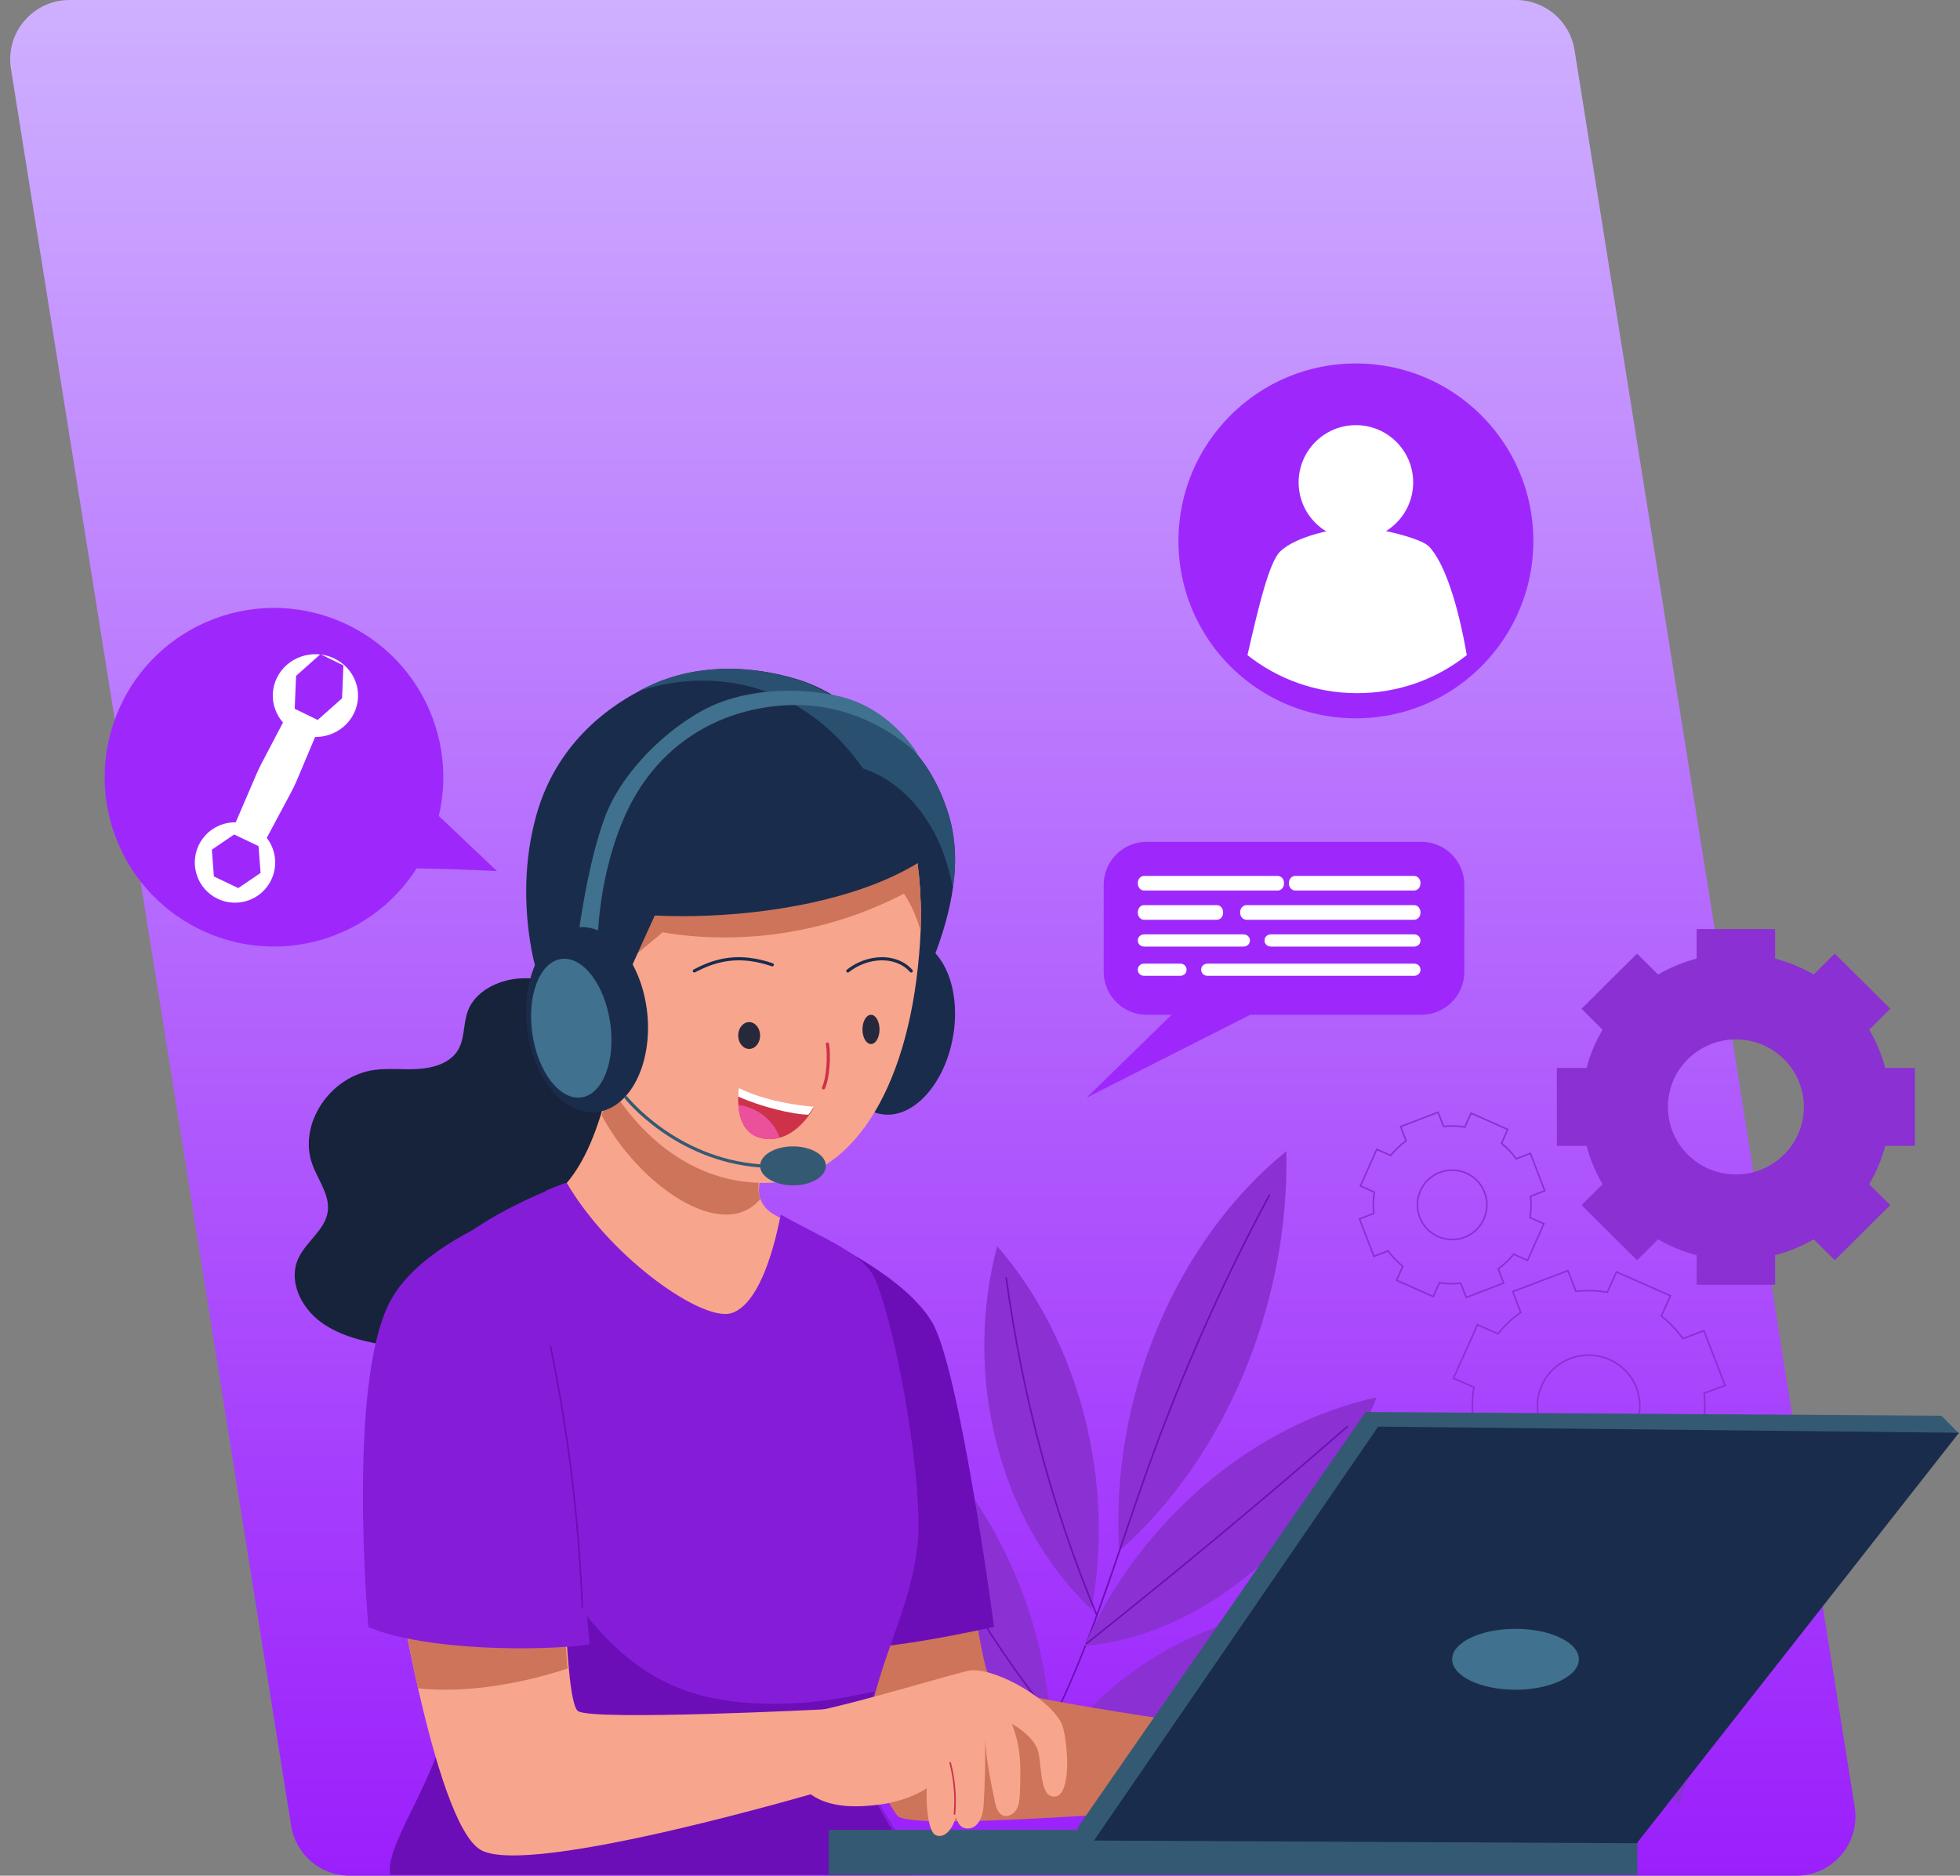 <svg width="1653" height="1582" viewBox="0 0 1653 1582" fill="none" xmlns="http://www.w3.org/2000/svg">
<rect x="0" y="0" width="1653" height="1582" fill="#808080" stroke="none"/>
<path d="M9.228 57.873C4.385 27.502 27.85 0 58.605 0H1278.53C1303.1 0 1324.03 17.858 1327.9 42.127L1564.22 1524.13C1569.06 1554.5 1545.6 1582 1514.84 1582H294.924C270.349 1582 249.417 1564.14 245.547 1539.87L9.228 57.873Z" fill="url(#paint0_linear_287_1922)"/>
<path d="M1464.01 990.535C1432.34 990.535 1406.66 965.034 1406.66 933.579C1406.66 902.158 1432.34 876.657 1464.01 876.657C1495.65 876.657 1521.32 902.158 1521.32 933.579C1521.32 965.034 1495.65 990.535 1464.01 990.535ZM1615.01 966.455V900.737H1589.92C1586.91 889.245 1582.32 878.41 1576.43 868.432L1594.17 850.783L1547.38 804.306L1529.6 821.928C1519.55 816.082 1508.65 811.522 1497.08 808.526V783.608H1430.9V808.526C1419.33 811.522 1408.42 816.082 1398.38 821.928L1380.61 804.306L1333.81 850.783L1351.55 868.432C1345.67 878.41 1341.1 889.245 1338.06 900.737H1312.97V966.455H1338.06C1341.1 977.947 1345.67 988.782 1351.55 998.76L1333.81 1016.41L1380.61 1062.89L1398.38 1045.26C1408.42 1051.11 1419.33 1055.64 1430.9 1058.67V1083.58H1497.08V1058.67C1508.65 1055.64 1519.55 1051.11 1529.6 1045.26L1547.38 1062.89L1594.17 1016.41L1576.43 998.76C1582.32 988.782 1586.91 977.947 1589.92 966.455H1615.01Z" fill="#8B30D2"/>
<path d="M1355.26 1225.68C1332.99 1234.14 1308.02 1223.12 1299.48 1201.05C1290.94 1179.01 1302.07 1154.26 1324.33 1145.79C1346.57 1137.34 1371.55 1148.36 1380.08 1170.41C1388.62 1192.47 1377.5 1217.22 1355.26 1225.68ZM1454.87 1168.43L1437.02 1122.32L1419.38 1129.03C1414.14 1121.77 1407.97 1115.4 1401.13 1109.98L1408.81 1092.85L1363.29 1072.76L1355.58 1089.87C1346.93 1088.46 1338.02 1088.17 1329.08 1089.16L1322.31 1071.68L1275.79 1089.37L1282.56 1106.85C1275.24 1112.04 1268.81 1118.16 1263.33 1124.94L1246.06 1117.33L1225.79 1162.44L1243.05 1170.08C1241.62 1178.65 1241.35 1187.47 1242.34 1196.35L1224.7 1203.05L1242.54 1249.16L1260.18 1242.45C1265.44 1249.7 1271.59 1256.08 1278.44 1261.5L1270.76 1278.63L1316.27 1298.72L1323.98 1281.61C1332.63 1283.02 1341.53 1283.29 1350.48 1282.32L1357.25 1299.8L1403.77 1282.11L1397 1264.63C1404.31 1259.42 1410.75 1253.32 1416.23 1246.54L1433.5 1254.15L1453.78 1209.04L1436.51 1201.4C1437.94 1192.83 1438.23 1184 1437.23 1175.13L1454.87 1168.43Z" stroke="#8B30D2" stroke-width="1.333" stroke-miterlimit="10"/>
<path d="M1235.2 1043.54C1220.09 1049.34 1203.14 1041.78 1197.35 1026.68C1191.56 1011.58 1199.11 994.64 1214.22 988.843C1229.31 983.053 1246.25 990.602 1252.04 1005.7C1257.84 1020.8 1250.29 1037.75 1235.2 1043.54V1043.54ZM1302.79 1004.34L1290.68 972.776L1278.71 977.368C1275.16 972.4 1270.97 968.038 1266.32 964.32L1271.54 952.594L1240.65 938.837L1235.42 950.554C1229.55 949.585 1223.51 949.391 1217.44 950.07L1212.85 938.102L1181.28 950.208L1185.87 962.18C1180.9 965.734 1176.54 969.923 1172.82 974.566L1161.1 969.357L1147.34 1000.24L1159.06 1005.47C1158.09 1011.34 1157.91 1017.38 1158.57 1023.46L1146.61 1028.05L1158.71 1059.61L1170.68 1055.02C1174.25 1059.99 1178.43 1064.35 1183.07 1068.07L1177.86 1079.79L1208.75 1093.55L1213.97 1081.84C1219.85 1082.8 1225.89 1082.99 1231.96 1082.32L1236.55 1094.29L1268.12 1082.18L1263.53 1070.21C1268.49 1066.64 1272.86 1062.47 1276.57 1057.82L1288.29 1063.03L1302.05 1032.15L1290.34 1026.92C1291.31 1021.05 1291.5 1015 1290.82 1008.93L1302.79 1004.34Z" stroke="#8B30D2" stroke-width="1.333" stroke-miterlimit="10"/>
<path d="M1292.52 456.187C1292.52 503.57 1270.37 545.806 1235.91 573.099C1210.55 593.233 1178.46 605.178 1143.52 605.178C1108.67 605.178 1076.59 593.233 1051.13 573.099C1016.63 545.806 994.529 503.57 994.529 456.187C994.529 373.903 1061.24 307.191 1143.52 307.191C1225.8 307.191 1292.52 373.903 1292.52 456.187Z" fill="#9E28FC"/>
<path d="M1292.52 456.187C1292.52 503.57 1270.37 545.806 1235.91 573.099C1210.55 593.233 1178.46 605.178 1143.52 605.178C1108.67 605.178 1076.59 593.233 1051.13 573.099C1016.63 545.806 994.529 503.57 994.529 456.187C994.529 373.903 1061.24 307.191 1143.52 307.191C1225.8 307.191 1292.52 373.903 1292.52 456.187V456.187Z" stroke="#9E28FC" stroke-width="1.333" stroke-miterlimit="10"/>
<path d="M1143.52 358.57C1170.2 358.57 1191.82 380.191 1191.82 406.862C1191.82 433.532 1170.2 455.158 1143.52 455.158C1116.85 455.158 1095.23 433.532 1095.23 406.862C1095.23 380.191 1116.85 358.57 1143.52 358.57Z" fill="white"/>
<path d="M1237.03 552.557C1211.64 572.686 1179.53 584.629 1144.55 584.629C1109.67 584.629 1077.56 572.686 1052.07 552.557C1061.61 510.641 1070.39 474.454 1079.52 465.281C1092.42 452.4 1126.68 444.884 1144.51 444.884C1162.33 444.884 1198.2 454.009 1204.83 460.63C1218.35 474.095 1230 511.269 1237.03 552.557Z" fill="white"/>
<path d="M930.822 819.637V746.25C930.822 726.219 947.076 709.988 967.134 709.988H1198.66C1218.72 709.988 1234.97 726.219 1234.97 746.25V819.637C1234.97 839.667 1218.72 855.898 1198.66 855.898H967.177C947.119 855.942 930.822 839.667 930.822 819.637Z" fill="#9E28FC"/>
<path d="M1028.02 816.852L916.436 925.771L1097.28 834.193" fill="#9E28FC"/>
<path d="M959.594 745.138V744.709C959.594 741.424 961.976 738.758 964.912 738.758H1077.58C1080.52 738.758 1082.9 741.424 1082.9 744.709V745.138C1082.9 748.423 1080.52 751.089 1077.58 751.089H964.912C961.976 751.089 959.594 748.423 959.594 745.138Z" fill="white"/>
<path d="M1087.01 745.138V744.709C1087.01 741.424 1089.43 738.758 1092.42 738.758H1192.57C1195.56 738.758 1197.98 741.424 1197.98 744.709V745.138C1197.98 748.423 1195.56 751.089 1192.57 751.089H1092.42C1089.43 751.089 1087.01 748.423 1087.01 745.138Z" fill="white"/>
<path d="M1045.91 769.799V769.371C1045.91 766.086 1048.29 763.42 1051.23 763.42H1192.66C1195.6 763.42 1197.98 766.086 1197.98 769.371V769.799C1197.98 773.084 1195.6 775.75 1192.66 775.75H1051.23C1048.29 775.75 1045.91 773.084 1045.91 769.799Z" fill="white"/>
<path d="M959.594 769.799V769.371C959.594 766.086 961.918 763.42 964.782 763.42H1026.33C1029.2 763.42 1031.52 766.086 1031.52 769.371V769.799C1031.52 773.084 1029.2 775.75 1026.33 775.75H964.782C961.918 775.75 959.594 773.084 959.594 769.799Z" fill="white"/>
<path d="M1066.46 793.397V793.04C1066.46 790.303 1068.83 788.081 1071.75 788.081H1192.69C1195.61 788.081 1197.98 790.303 1197.98 793.04V793.397C1197.98 796.135 1195.61 798.356 1192.69 798.356H1071.75C1068.83 798.356 1066.46 796.135 1066.46 793.397Z" fill="white"/>
<path d="M959.594 793.397V793.04C959.594 790.303 961.973 788.081 964.905 788.081H1048.82C1051.75 788.081 1054.13 790.303 1054.13 793.04V793.397C1054.13 796.135 1051.75 798.356 1048.82 798.356H964.905C961.973 798.356 959.594 796.135 959.594 793.397Z" fill="white"/>
<path d="M959.594 818.057V817.7C959.594 814.963 961.935 812.741 964.82 812.741H995.469C998.354 812.741 1000.7 814.963 1000.7 817.7V818.057C1000.7 820.795 998.354 823.017 995.469 823.017H964.82C961.935 823.017 959.594 820.795 959.594 818.057Z" fill="white"/>
<path d="M1013.03 818.057V817.7C1013.03 814.963 1015.41 812.741 1018.36 812.741H1192.65C1195.59 812.741 1197.98 814.963 1197.98 817.7V818.057C1197.98 820.795 1195.59 823.017 1192.65 823.017H1018.36C1015.41 823.017 1013.03 820.795 1013.03 818.057Z" fill="white"/>
<path d="M180.403 522.029C254.134 494.049 336.587 531.135 364.567 604.862C392.548 678.594 355.462 761.043 281.735 789.028C208.005 817.008 125.552 779.922 97.57 706.195C69.588 632.463 106.673 550.01 180.403 522.029Z" fill="#9E28FC"/>
<path d="M228.747 742.127C220.644 759.006 200.39 766.119 183.513 758.018C166.635 749.912 159.522 729.662 167.625 712.784C175.728 695.905 195.98 688.792 212.859 696.893C229.738 704.999 236.851 725.248 228.747 742.127Z" fill="white"/>
<path d="M180.395 739.22L178.664 716.614L197.485 703.823L218.035 713.634L219.766 736.24L200.946 749.035L180.395 739.22Z" fill="#9E28FC"/>
<path d="M298.42 601.801C289.822 619.192 268.346 626.521 250.444 618.169C232.542 609.822 224.998 588.954 233.59 571.568C242.187 554.177 263.668 546.848 281.566 555.195C299.468 563.547 307.012 584.411 298.42 601.801Z" fill="white"/>
<path d="M248.535 597.765L249.698 570.022L270.247 551.747L289.637 561.221L288.474 588.964L267.921 607.234L248.535 597.765Z" fill="#9E28FC"/>
<path d="M223.218 709.988L197.158 697.375L216.415 652.591C217.637 649.75 218.968 646.961 220.404 644.223L243.026 601.069L269.086 613.682L250.513 657.781C249.078 661.196 247.487 664.537 245.742 667.797L223.218 709.988Z" fill="white"/>
<path d="M332.795 733.246C337.858 730.829 419.108 734.649 419.108 734.649L360.541 679.162L332.795 733.246Z" fill="#9E28FC"/>
<path d="M943.955 1308.02C935.72 1179.72 991.273 1046.94 1084.84 970.983C1087.74 1099.92 1032.74 1230.42 943.955 1308.02Z" fill="#8B30D2"/>
<path d="M1070.57 1007.97C1030.85 1081.84 996.5 1159.13 967.957 1238.87C933.267 1335.68 905.97 1438.53 846.562 1519.69" stroke="#6C0EB7" stroke-width="1.333" stroke-miterlimit="10" stroke-linecap="round"/>
<path d="M914.381 1388.17C962.054 1281.73 1056.67 1201.31 1160.99 1178.55C1116.58 1292.62 1016.68 1379.63 914.381 1388.17Z" fill="#8B30D2"/>
<path d="M1136.33 1203.21C1064.25 1265.95 990.95 1326.93 916.436 1386.11" stroke="#6C0EB7" stroke-width="1.333" stroke-miterlimit="10" stroke-linecap="round"/>
<path d="M885.611 1481.99C949.545 1387.13 1067.5 1337.63 1165.1 1364.69C1093.32 1458.35 975.11 1507.99 885.611 1481.99Z" fill="#8B30D2"/>
<path d="M1140.44 1371.72C1057.36 1424.45 967.734 1463.39 875.334 1486.81" stroke="#6C0EB7" stroke-width="1.333" stroke-miterlimit="10" stroke-linecap="round"/>
<path d="M920.396 1357.34C941.069 1249.97 910.059 1130.3 841.016 1051.13C812.71 1156.64 839.708 1280.28 920.396 1357.34Z" fill="#8B30D2"/>
<path d="M848.619 1077.85C862.356 1177.28 886.792 1270.41 924.657 1361.45" stroke="#6C0EB7" stroke-width="1.333" stroke-miterlimit="10" stroke-linecap="round"/>
<path d="M885.61 1447.76C876.916 1338.21 820.364 1235.33 737.645 1178.55C742.422 1236.57 757.959 1292.5 782.62 1343.34C810.982 1401.75 852.643 1438.79 885.61 1447.76Z" fill="#8B30D2"/>
<path d="M747.92 1201.15C780.924 1292.25 828.423 1376.7 887.665 1449.82" stroke="#6C0EB7" stroke-width="1.333" stroke-miterlimit="10" stroke-linecap="round"/>
<path d="M1416.03 1521.74C1454.79 1419.87 1447.06 1304.39 1395.76 1219.65C1375.4 1273.69 1365.7 1330.22 1366.55 1385.94C1367.48 1449.92 1389.71 1500.22 1416.03 1521.74Z" fill="#8B30D2"/>
<path d="M318.453 1316.24C301.688 1215.11 336.351 1107.93 409.565 1034.69C417.991 1139.31 385.901 1245.9 318.453 1316.24Z" fill="#8B30D2"/>
<path d="M392.393 1075.79C383.974 1160.65 357.94 1243.59 316.355 1318.29" stroke="#6C0EB7" stroke-width="1.333" stroke-miterlimit="10" stroke-linecap="round"/>
<path d="M818.556 1328.57C818.556 1328.57 827.949 1414.89 838.456 1421.81C857.241 1434.24 1074.68 1462.97 1074.68 1462.97L1067.56 1519.7C1067.56 1519.7 769.751 1546.54 757.099 1531.61C735.141 1505.72 696.543 1380.82 696.543 1380.82L818.556 1328.57Z" fill="#CE745A"/>
<path d="M673.938 1104.94L698.344 1047.02C698.344 1047.02 764.559 1077.76 786.398 1115.73C809.761 1156.32 838.344 1372.11 838.344 1372.11C838.344 1372.11 721.445 1398.73 699.954 1387.42C678.462 1376.11 673.938 1104.94 673.938 1104.94Z" fill="#6C0EB7"/>
<path d="M490.703 835.535C473.747 829.335 455.798 823.91 437.633 825.288C419.469 826.666 400.916 836.266 394.746 852.196C390.345 863.476 392.373 876.779 385.426 886.939C378.782 896.669 365.579 900.716 353.239 901.534C340.856 902.395 328.387 900.759 316.09 902.352C278.122 907.389 251.026 948.547 263.495 982.257C268.457 995.689 278.639 1008.52 276.309 1022.51C273.85 1037.49 258.102 1047.35 251.63 1061.26C243.044 1079.77 253.313 1102.2 270.269 1114.82C287.225 1127.39 309.273 1132.17 330.674 1135.35C360.143 1139.74 390.561 1141.81 419.684 1135.61C448.808 1129.41 476.637 1114.08 491.695 1090.15C498.383 1079.56 502.439 1067.59 510.205 1057.64C526.256 1037.11 554.689 1029.14 577.082 1014.59C601.546 998.617 619.495 967.533 605.084 943.209C591.191 919.831 555.034 914.622 540.537 891.589C534.54 882.074 533.116 870.751 529.233 860.376C525.263 849.957 515.771 844.705 490.703 835.535Z" fill="#16233A"/>
<path d="M587.738 1122.62C592.022 1127.49 597.085 1132.83 604.095 1133.3C611.495 1133.81 617.683 1128.64 622.443 1123.65C647.023 1097.99 663.25 1066.48 669.828 1033.98C663.726 1030.57 657.841 1027.28 652.518 1024.21C647.585 1021.3 643.864 1017.25 641.743 1012.51C640.272 1009 639.753 1005.33 640.142 1001.49C643.604 969.381 646.676 951.49 658.101 918.912C603.836 906.828 552.643 892.481 523.217 868.229C519.625 883.173 515.384 912.421 506.34 941.413C496.69 972.113 481.631 1002.47 456.1 1015.54C506.21 1044.74 550.912 1081.04 587.738 1122.62Z" fill="#F8A58D"/>
<path d="M639.745 1000.18C639.36 1003.99 639.873 1007.67 641.327 1011.09C609.586 1049.14 538.619 999.423 507.477 940.696C516.417 911.988 520.609 883.026 524.16 868.228C553.206 892.243 603.854 906.492 657.497 918.415C646.204 950.674 643.167 968.347 639.745 1000.18Z" fill="#CE745A"/>
<path d="M729.472 1468.2C722.426 1514.95 772.777 1556.28 774.023 1581.25C667.091 1581.25 462.266 1581.25 329.024 1581.25C323.826 1552.41 380.149 1487.53 380.149 1423.47C380.149 1414.99 379.805 1405.69 379.118 1395.7C377.314 1367.12 373.103 1333.11 368.42 1298.24C355.704 1204.69 338.777 1104.64 351.279 1083.89C375.767 1043.46 433.035 1016 461.433 1004.2C471.185 1000.15 477.544 997.957 478.016 997.699C513.631 1058.57 586.108 1110.49 613.475 1108.17C621.079 1107.56 643.634 1099.69 658.542 1024.48C664.342 1027.79 670.141 1030.85 675.898 1033.82C704.21 1048.58 730.761 1060.77 738.408 1079.75C758.6 1129.74 778.405 1255.74 774.023 1300.57C769.598 1345.77 751.468 1380.29 738.751 1425.67C735.787 1436.3 733.081 1447.58 730.889 1459.72C730.331 1462.43 729.901 1465.27 729.472 1468.2Z" fill="#851DD8"/>
<path d="M770.586 1581.3C664 1581.3 461.238 1581.3 329.023 1581.3C323.842 1552.61 379.983 1488.06 379.983 1424.32C379.983 1415.89 379.64 1406.63 378.955 1396.7C377.156 1368.26 372.96 1334.42 368.292 1299.72C388.462 1321.01 417.881 1231.06 430.899 1257.41C501.343 1399.61 556.884 1437 653.407 1437C682.183 1437 708.734 1433.02 737.425 1426.51C734.47 1437.09 731.772 1448.31 729.588 1460.39C729.075 1463.13 728.603 1465.96 728.175 1468.87C721.152 1515.3 769.344 1556.42 770.586 1581.3Z" fill="#6C0EB7"/>
<path d="M675.992 1034.16C671.367 1067.93 657.664 1113.43 617.81 1125.42C563.951 1141.63 486.015 1040.46 460.209 1004.26C470.021 1000.18 476.419 997.96 476.894 997.699C512.728 1059.15 585.65 1111.56 613.185 1109.21C620.836 1108.61 643.53 1100.65 658.529 1024.73C664.364 1028.03 670.2 1031.12 675.992 1034.16Z" fill="#851DD8"/>
<path d="M698.984 1543.3V1581.34H1380.88V1543.3L698.984 1543.3Z" fill="#345A73"/>
<path d="M1652.16 1209.07L1637.32 1194.05L1151.8 1190.88L908.217 1542.36L920.946 1552.57L1652.16 1209.07Z" fill="#345A73"/>
<path d="M1162.28 1203.21L922.602 1552.35L1380.42 1554.63L1652.15 1208.41L1162.28 1203.21Z" fill="#1A2C4C"/>
<path d="M1278.13 1373.78C1307.64 1373.78 1331.56 1385.28 1331.56 1399.47C1331.56 1413.66 1307.64 1425.16 1278.13 1425.16C1248.62 1425.16 1224.7 1413.66 1224.7 1399.47C1224.7 1385.28 1248.62 1373.78 1278.13 1373.78Z" fill="#40718F"/>
<path d="M708.688 857.15C716.094 816.6 743.341 787.765 769.545 792.751C795.753 797.733 810.995 834.646 803.593 875.197C796.187 915.747 768.939 944.582 742.735 939.596C716.527 934.614 701.286 897.701 708.688 857.15Z" fill="#1A2C4C"/>
<path d="M803.669 748.726C798.744 784.102 783.161 823.094 760.445 866.174C752.463 830.884 747.367 787.89 740.319 744.896C733.143 701.816 724.015 658.736 708.177 623.531C704.61 615.742 700.747 608.296 696.543 601.41C705.927 600.507 715.438 601.41 724.482 603.95C738.621 607.78 751.868 615.182 762.695 625.081C780.698 641.306 792.757 663.427 799.933 686.753C805.835 706.119 806.896 726.691 803.669 748.726Z" fill="#1A2C4C"/>
<path d="M776.426 784.991C776.17 791.916 775.7 798.969 775.059 805.98C765.315 919.686 717.581 997.698 644.548 997.698C541.43 997.698 474.594 882.026 474.594 768.704C474.594 656.922 543.054 576.003 623.181 585.364C669.377 590.665 703.137 606.011 727.111 628.495C742.965 643.457 754.418 661.539 762.238 682.1C771.17 705.14 775.486 731.216 776.383 759.3C776.383 759.386 776.469 759.471 776.469 759.557C776.811 767.849 776.725 776.313 776.426 784.991Z" fill="#F8A58D"/>
<path d="M776.418 785.231C773.317 774.178 768.708 763.384 762.42 753.707C701.131 785.704 628.085 798.048 558.828 786.35C545.649 797.317 532.771 808.111 519.807 818.906C520.065 766.867 520.797 731.644 541.126 706.442C560.206 682.788 592.035 673.885 622.184 670.014C656.123 665.585 690.622 665.757 724.475 670.659C737.439 672.466 750.877 675.261 762.162 681.798C771.163 704.979 775.513 731.214 776.418 759.47C776.418 759.556 776.504 759.642 776.504 759.728C776.805 767.985 776.719 776.501 776.418 785.231Z" fill="#CE745A"/>
<path d="M793.133 714.204C778.903 726.253 761.061 736.237 741.027 744.328C684.02 767.351 609.946 774.968 552.208 772.171C523.834 834.571 512.355 856.948 505.089 911.387C477.36 885.351 454.789 837.669 448.082 800.186C441.462 762.832 442.107 723.628 452.511 686.92C468.89 629.039 510.205 598.054 538.838 582.992C545.974 579.076 552.423 576.365 557.41 574.385C593.996 560.227 635.225 561.518 672.756 573.008C693.22 579.377 710.46 590.136 724.948 603.39C754.226 629.856 772.325 665.704 784.019 692.557C787.716 700.777 790.682 708.222 793.133 714.204Z" fill="#1A2C4C"/>
<path d="M803.652 749.035C801.295 736.452 797.782 724.259 792.812 712.498C790.027 705.839 786.599 699.396 782.614 693.17C769.632 672.588 750.736 655.638 727.899 648.157C721.386 638.947 714.531 630.645 707.333 623.295C681.41 596.702 650.989 581.482 618.769 576.164C591.947 571.796 564.054 574.261 538.303 583.082C545.415 579.147 551.842 576.423 556.812 574.434C593.275 560.208 634.365 561.505 671.77 573.05C692.165 579.45 709.346 590.26 723.786 603.577C738.054 607.426 751.422 614.863 762.348 624.808C780.515 641.109 792.683 663.334 799.924 686.77C805.837 706.228 806.908 726.897 803.652 749.035Z" fill="#2A5070"/>
<path d="M585.568 818.906C604.394 808.918 623.937 804.413 651.331 813.697" stroke="#1A2C4C" stroke-width="2.667" stroke-miterlimit="10" stroke-linecap="round"/>
<path d="M715.039 818.906C731.46 805.877 755.79 804.551 768.471 818.906" stroke="#1A2C4C" stroke-width="2.667" stroke-miterlimit="10" stroke-linecap="round"/>
<path d="M697.81 880.559C699.47 889.35 698.576 908.803 694.488 917.551" stroke="#CD3249" stroke-width="2.667" stroke-miterlimit="10" stroke-linecap="round"/>
<path d="M631.808 862.063C636.915 862.063 641.056 867.126 641.056 873.366C641.056 879.61 636.915 884.669 631.808 884.669C626.702 884.669 622.561 879.61 622.561 873.366C622.561 867.126 626.702 862.063 631.808 862.063Z" fill="#25293B"/>
<path d="M734.562 855.9C738.534 855.9 741.755 861.423 741.755 868.23C741.755 875.042 738.534 880.561 734.562 880.561C730.59 880.561 727.369 875.042 727.369 868.23C727.369 861.423 730.59 855.9 734.562 855.9Z" fill="#25293B"/>
<path d="M686.268 934.273C686.268 934.273 684.733 937.244 681.792 941.276C677.189 947.43 669.345 955.919 658.646 959.229H658.604C654.085 960.672 649.183 961.181 643.727 960.205C627.699 957.362 623.479 942.634 622.712 931.302C622.542 929.095 622.542 927.058 622.584 925.191C622.669 920.607 623.181 917.551 623.181 917.551C648.714 931.557 686.268 934.273 686.268 934.273Z" fill="#CD3249"/>
<path d="M686.268 933.484C686.268 933.484 684.733 936.314 681.791 940.156C668.742 939.994 642.048 933.645 622.561 924.83C622.646 920.462 623.158 917.55 623.158 917.55C648.7 930.896 686.268 933.484 686.268 933.484Z" fill="white"/>
<path d="M657.497 959.261C653.099 960.673 648.327 961.171 643.016 960.216C627.415 957.434 623.307 943.024 622.561 931.937C630.112 932.85 637.415 935.757 643.473 940.367C649.821 945.225 654.675 951.828 657.497 959.261Z" fill="#EA509C"/>
<path d="M503.979 798.356C503.979 798.356 503.075 744.906 525.425 691.798C553.46 625.145 610.606 596.641 666.029 594.712C732.822 592.354 774.637 636.975 774.637 636.975C774.637 636.975 752.889 598.784 709.998 587.811C681.834 580.61 639.329 579.452 605.223 593.254C570.082 607.442 526.286 646.834 510.439 688.454C494.634 730.075 486.926 794.885 486.926 794.885L503.979 798.356Z" fill="#40718F"/>
<path d="M487.154 782.101C515.178 779.147 541.472 811.633 545.89 854.663C550.304 897.689 531.163 934.96 503.139 937.915C475.115 940.865 448.817 908.378 444.403 865.352C439.989 822.327 459.126 785.051 487.154 782.101Z" fill="#1A2C4C"/>
<path d="M473.122 808.848C491.226 806.096 509.778 829.99 514.561 862.215C519.349 894.445 508.553 922.8 490.453 925.556C472.349 928.307 453.798 904.414 449.014 872.184C444.226 839.958 455.022 811.599 473.122 808.848Z" fill="#40718F"/>
<path d="M668.8 966.873C684.124 966.873 696.544 974.236 696.544 983.313C696.544 992.395 684.124 999.754 668.8 999.754C653.481 999.754 641.057 992.395 641.057 983.313C641.057 974.236 653.481 966.873 668.8 966.873Z" fill="#345A73"/>
<path d="M528.027 925.772C528.027 925.772 569.295 977.951 641.057 983.314" stroke="#345A73" stroke-width="2.667" stroke-miterlimit="10" stroke-linecap="round"/>
<path d="M698.6 1441.55L695.928 1509.77C695.928 1509.77 446.718 1583.71 405.564 1560.33C385.483 1548.89 366.737 1486.01 352.732 1424.61C338.08 1360.1 328.686 1297.3 328.686 1297.3L474.772 1268.97C474.772 1268.97 474.858 1357.16 479.814 1408.14C481.581 1427.13 484.124 1440.95 487.528 1443.21C500.413 1451.62 698.6 1441.55 698.6 1441.55Z" fill="#F8A58D"/>
<path d="M478.706 1407.3C452.355 1415.91 401.493 1429.22 352.555 1423.96C338.011 1358.87 328.686 1295.5 328.686 1295.5L473.701 1266.91C473.701 1266.87 473.787 1355.86 478.706 1407.3Z" fill="#CE745A"/>
<path d="M690.74 1442.64C727.617 1434.75 790.052 1415.8 815.952 1409.28C834.348 1404.65 882.246 1429.44 894.896 1452.81C900.428 1463.02 905.659 1520.83 886.492 1514.87C876.886 1511.87 878.473 1487.08 875.471 1476.96C873.027 1468.72 865.223 1460.74 853.345 1453.88C861.278 1473.65 860.977 1490.89 860.12 1512.25C859.948 1516.97 859.648 1521.9 857.375 1525.98C855.06 1530.05 850.086 1532.97 845.798 1531.17C841.424 1529.37 839.923 1523.92 838.937 1519.16C835.549 1502.69 832.118 1486.22 830.746 1467.61C831.089 1485.92 830.703 1504.28 829.546 1522.55C828.688 1536.53 821.741 1544.2 813.208 1541.76C809.392 1540.69 807.848 1537.17 806.218 1532.54C803.645 1541.5 797.213 1551.41 788.894 1547.64C783.834 1545.36 780.704 1527.09 781.605 1508.31C765.653 1518.21 747.643 1522.42 726.888 1523.36C708.278 1524.22 689.239 1520.74 678.047 1508.09C679.162 1488.32 685.68 1459.07 690.74 1442.64Z" fill="#F8A58D"/>
<path d="M805.02 1529.96C806.216 1515.48 804.979 1500.79 801.352 1486.81" stroke="#CD3249" stroke-width="1.333" stroke-miterlimit="10" stroke-linecap="round"/>
<path d="M458.931 1123.35C448.257 1093.57 409.162 1032.64 409.162 1032.64C409.162 1032.64 349.501 1057.22 328.327 1098.94C292.487 1169.59 310.711 1372.42 310.711 1372.42C359.004 1392.44 455.937 1392.74 497.2 1386.98C497.2 1386.98 480.322 1182.87 458.931 1123.35Z" fill="#851DD8"/>
<path d="M464.318 1135.39C479.972 1212.65 488.363 1284.7 491.034 1355.28" stroke="#6C0EB7" stroke-width="1.333" stroke-miterlimit="10" stroke-linecap="round"/>
<defs>
<linearGradient id="paint0_linear_287_1922" x1="786.724" y1="0" x2="786.724" y2="1582" gradientUnits="userSpaceOnUse">
<stop stop-color="#CEB0FF"/>
<stop offset="1" stop-color="#9B1FFC"/>
</linearGradient>
</defs>
</svg>
